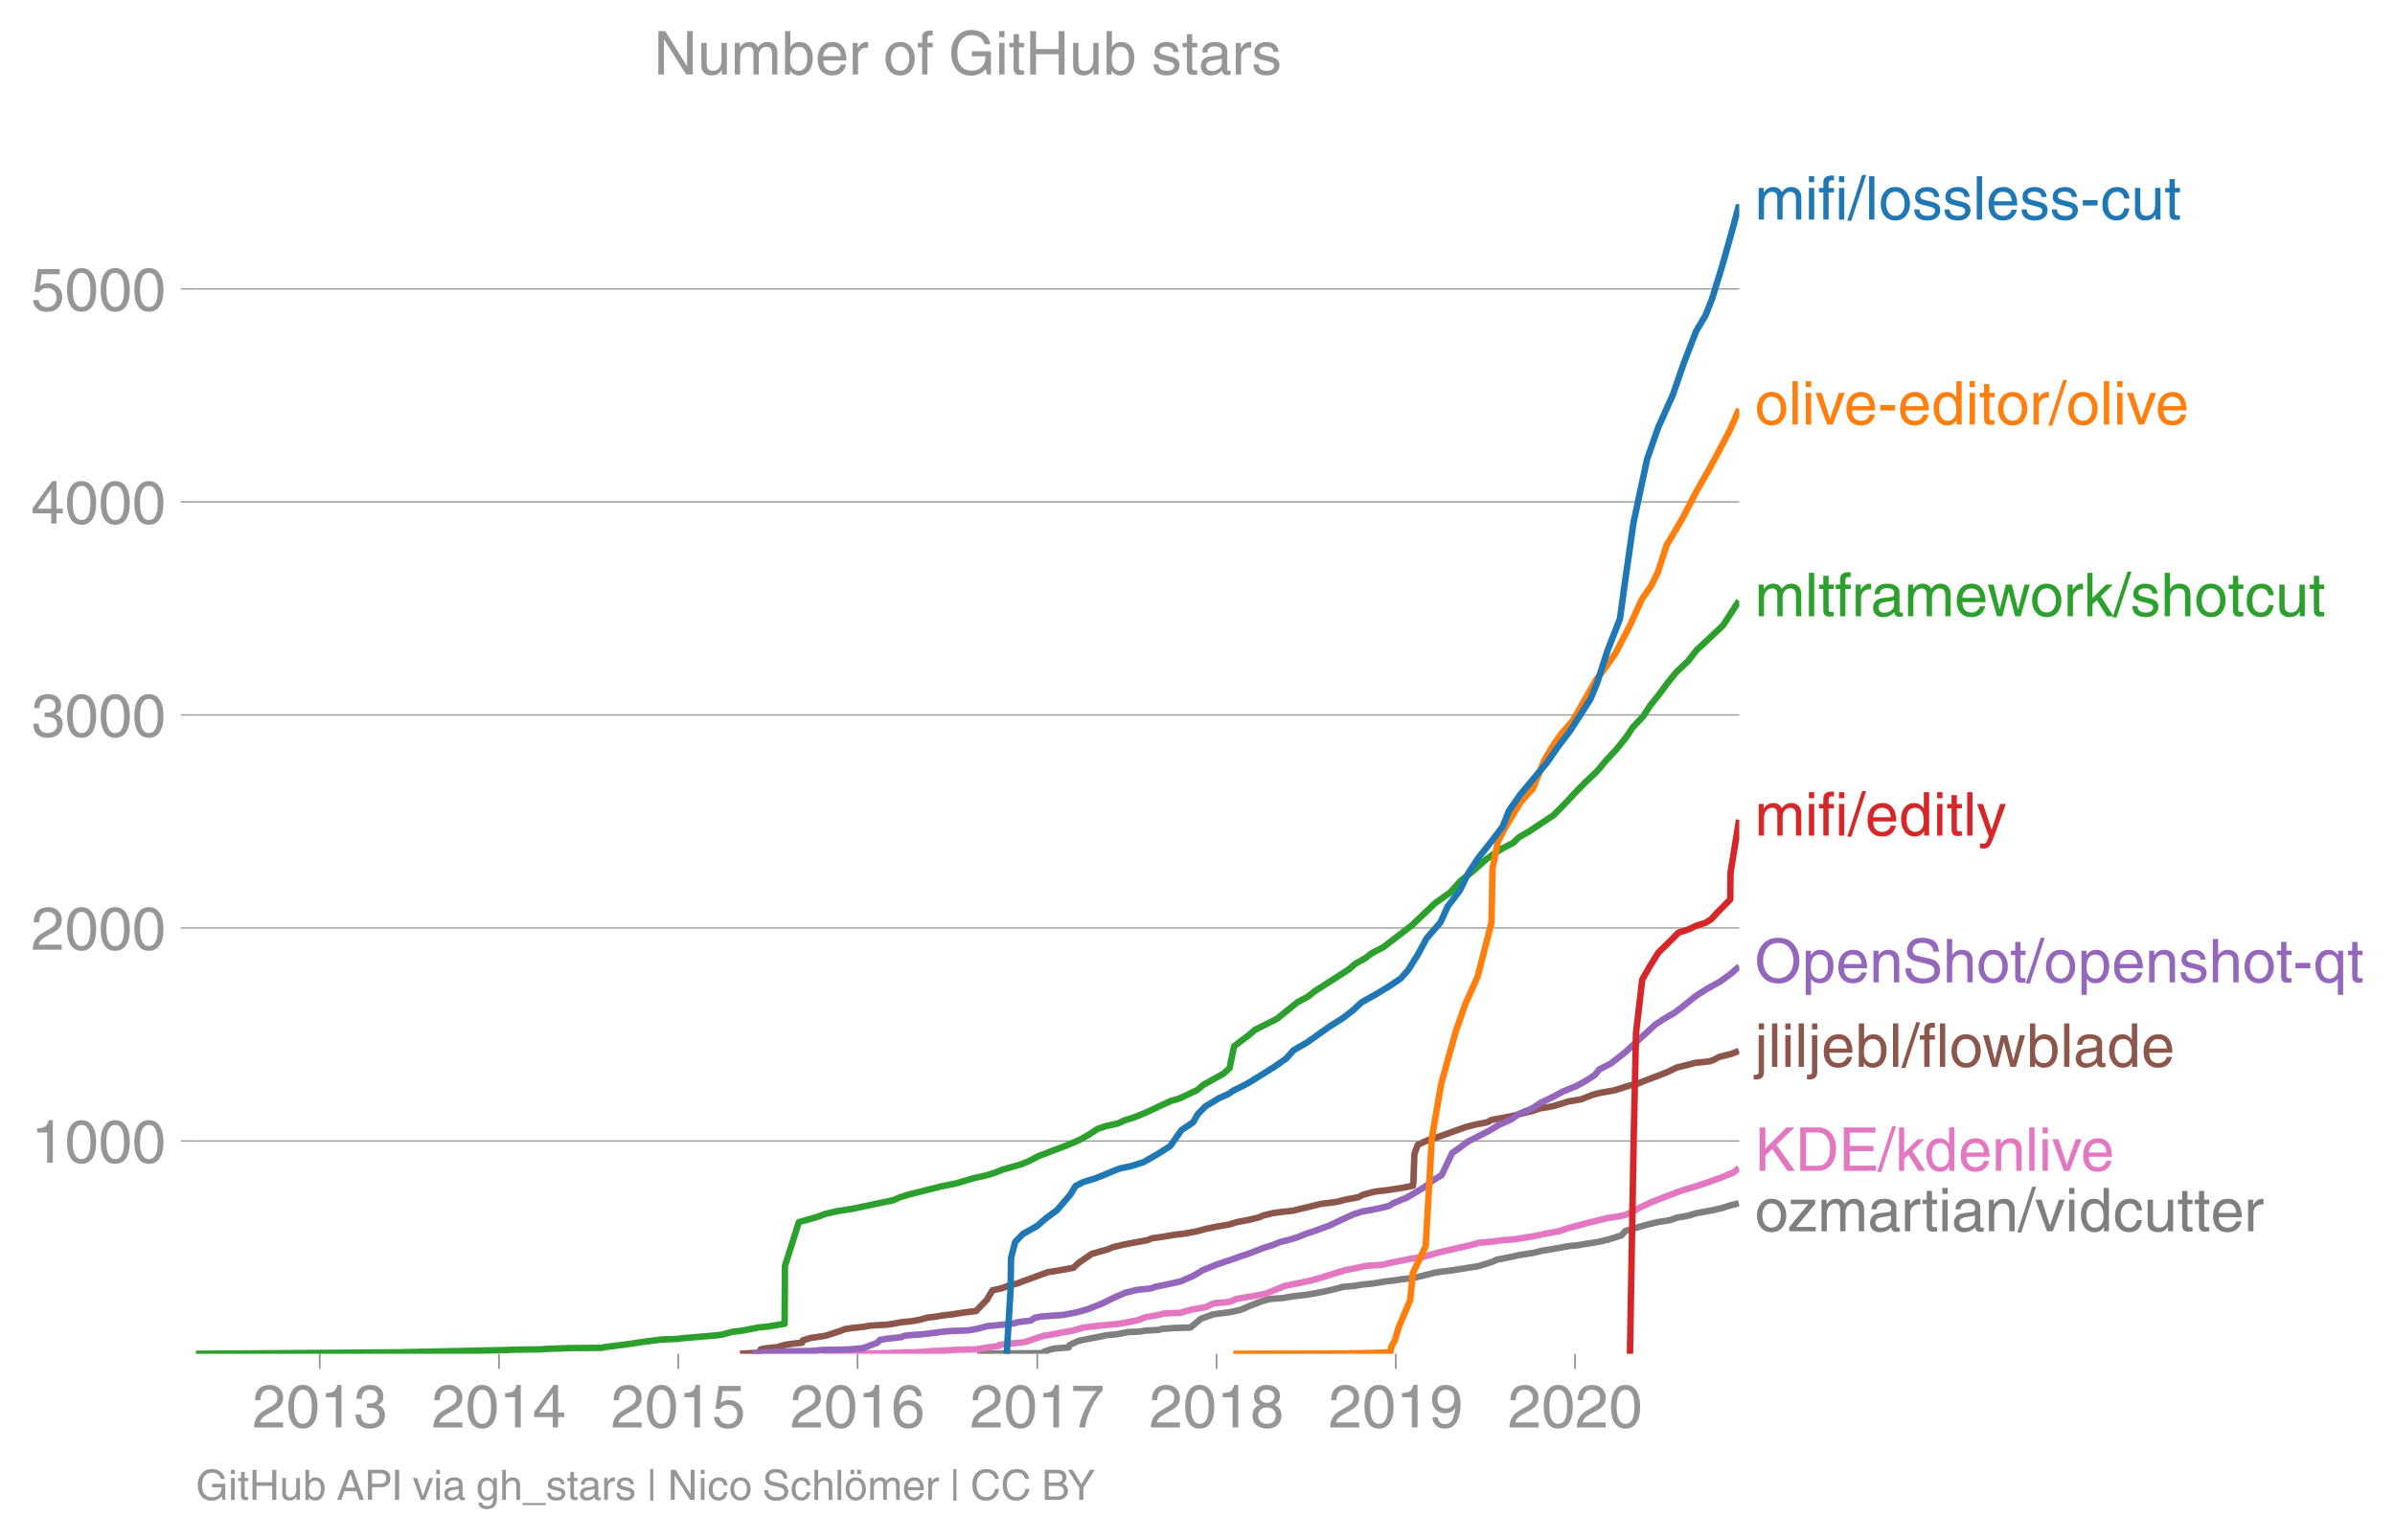 <svg height="475.361" viewBox="0 0 554.197 356.52" width="738.93" xmlns="http://www.w3.org/2000/svg" xmlns:xlink="http://www.w3.org/1999/xlink"><defs><style>*{stroke-linecap:butt;stroke-linejoin:round}</style></defs><g id="figure_1"><path d="M0 356.52h554.197V0H0z" fill="none" id="patch_1"/><g id="axes_1"><path d="M45.341 313.361h357.12V47.25H45.341z" fill="none" id="patch_2"/><path clip-path="url(#p09f1107d1c)" d="M226.138 313.361l4.266-.049 1.385-.05 9.665-.049.07-.098.059-.247 1.423-.493 1.127-.246 3.175-.247.176-.542 2.115-.986 2.398-.493 2.88-.543 1.077-.246 2.558-.247 2.472-.493 2.418-.099 1.136-.148.457-.098 3.14-.148.735-.247 2.17-.148.44-.049 1.946-.05 2-.048 2.506-2.071 2.735-.986 1.767-.247 2.05-.247 2.524-.542 2.3-.986 2.704-1.036 1.72-.493 3.169-.246 1.413-.247 1.728-.246 2.188-.247 3.107-.542 2.358-.493 2.152-.543.816-.246 2.859-.247 1.236-.246 2.863-.296 3.01-.493 2.216-.247 1.447-.246 2.31-.247 1.248-.246 2.242-.543 1.992-.493 1.434-.246 2.173-.247 3.12-.493 3.369-.542 3.15-.986 1.033-.493 2.836-.543 2.205-.493 3.374-.542 2.103-.493 3.24-.543 2.626-.493 2.486-.246 1.333-.247 3.191-.493 2.304-.542 3.148-.987.889-1.035 1.743-.493 1.679-.493 1.74-.493 2.253-.543 2.988-.493 1.472-.542 2.758-.493 1.737-.543 3.01-.542 2.775-.592 1.81-.591 2.284-.592" fill="none" stroke="#7f7f7f" stroke-linecap="square" stroke-width="1.5" id="line2d_1"/><g id="matplotlib.axis_1"><g id="xtick_1"><g id="line2d_2"><defs><path d="M0 0v3.5" id="mca265069b9" stroke="#969696" stroke-width=".4"/></defs><use x="73.987" xlink:href="#mca265069b9" y="313.361" fill="#969696" stroke="#969696" stroke-width=".4"/></g><g transform="matrix(.14 0 0 -.14 58.416 330.41)" fill="#969696" id="text_1"><defs><path d="M4.39 45.125q0 12.39 6.391 18.781 6.406 6.407 17.938 6.407 9.656 0 15.812-5.86 6.157-5.86 6.157-15.14 0-7.22-3.547-12.188-3.532-4.953-10.422-8.703l-12.11-6.64Q13.922 15.921 12.5 8.296h38.188V0H2.593q.39 9.906 4.297 16.5 3.906 6.594 12.203 11.375l12.593 7.328q5.032 2.89 7.329 5.984 2.297 3.094 2.297 8.516 0 5.375-3.766 9.031-3.75 3.672-10.156 3.672-7.078 0-10.594-4.672-3.516-4.656-3.61-12.609z" id="HelveticaWorld-Regular-50"/><path d="M42.484 34.188q0 14.109-3.734 21.156-3.734 7.062-10.969 7.062-7.078 0-10.89-7.062-3.797-7.047-3.797-21.157 0-13.671 3.75-20.937Q20.609 6 27.78 6q7.235 0 10.969 7 3.734 7.016 3.734 21.188zm9.422 0q0-17.297-6.25-26.704-6.25-9.39-17.875-9.39-12.062 0-18.062 9.734-6 9.75-6 26.36 0 17.03 6.14 26.578 6.157 9.547 17.922 9.547 11.625 0 17.875-9.5t6.25-26.626z" id="HelveticaWorld-Regular-48"/><path d="M35.89 0h-9.374v49.906H10.109v6.985q8.594.28 12.782 2.75Q27.094 62.109 29 70.313h6.89z" id="HelveticaWorld-Regular-49"/><path d="M22.406 39.984q2.203-.187 4.594-.187 6.203 0 9.781 2.86 3.594 2.859 3.594 8.656 0 4.687-3.344 7.89-3.343 3.203-9.64 3.203-6.985 0-10.235-4.11-3.234-4.093-3.437-10.983h-8.64q0 10.984 5.765 16.984 5.765 6.016 16.937 6.016 9.922 0 15.828-5.11 5.907-5.094 5.907-13.39 0-10.704-9.032-14.5v-.204q11.72-4 11.72-16.406 0-9.906-6.595-16.265-6.593-6.344-18.703-6.344-9.906 0-16.312 5.203Q4.204 8.5 3.422 21.484H12.5q.203-8.109 4-11.797Q20.313 6 27.484 6q6.938 0 11.141 3.86 4.203 3.859 4.203 9.718 0 6.406-4.016 9.672-4 3.266-12.39 3.266-2 0-4.016-.094z" id="HelveticaWorld-Regular-51"/></defs><use xlink:href="#HelveticaWorld-Regular-50"/><use x="55.615" xlink:href="#HelveticaWorld-Regular-48"/><use x="111.23" xlink:href="#HelveticaWorld-Regular-49"/><use x="166.846" xlink:href="#HelveticaWorld-Regular-51"/></g></g><g id="xtick_2"><use x="115.468" xlink:href="#mca265069b9" y="313.361" fill="#969696" stroke="#969696" stroke-width=".4" id="line2d_3"/><g transform="matrix(.14 0 0 -.14 99.898 330.41)" fill="#969696" id="text_2"><defs><path d="M10.594 24.703h22.61v31.89h-.188zM42 17.093V0h-8.797v17.094H2.484v8.593L34.72 70.314H42v-45.61h10.297v-7.61z" id="HelveticaWorld-Regular-52"/></defs><use xlink:href="#HelveticaWorld-Regular-50"/><use x="55.615" xlink:href="#HelveticaWorld-Regular-48"/><use x="111.23" xlink:href="#HelveticaWorld-Regular-49"/><use x="166.846" xlink:href="#HelveticaWorld-Regular-52"/></g></g><g id="xtick_3"><use x="156.95" xlink:href="#mca265069b9" y="313.361" fill="#969696" stroke="#969696" stroke-width=".4" id="line2d_4"/><g transform="matrix(.14 0 0 -.14 141.379 330.41)" fill="#969696" id="text_3"><defs><path d="M14.703 40.922q5.813 4.39 13.625 4.39 9.469 0 16.281-6.296 6.813-6.297 6.813-16.22 0-10.78-6.578-17.796-6.563-7-18.422-7-10.313 0-16.266 5.047Q4.203 8.109 3.22 17.39h9.094q.671-5.672 4.437-8.672 3.766-3 10.453-3 6.485 0 10.64 4.484Q42 14.703 42 21.688q0 7.125-4.36 11.421-4.343 4.297-11.218 4.297-7.813 0-13.047-6.687l-7.563.39 5.266 37.594h36.438v-8.5H17.672z" id="HelveticaWorld-Regular-53"/></defs><use xlink:href="#HelveticaWorld-Regular-50"/><use x="55.615" xlink:href="#HelveticaWorld-Regular-48"/><use x="111.23" xlink:href="#HelveticaWorld-Regular-49"/><use x="166.846" xlink:href="#HelveticaWorld-Regular-53"/></g></g><g id="xtick_4"><use x="198.431" xlink:href="#mca265069b9" y="313.361" fill="#969696" stroke="#969696" stroke-width=".4" id="line2d_5"/><g transform="matrix(.14 0 0 -.14 182.86 330.41)" fill="#969696" id="text_4"><defs><path d="M14.11 21.578q0-6.875 4.093-11.234Q22.313 6 28.906 6q6.297 0 10.032 4.438 3.734 4.453 3.734 11.687 0 6.297-3.688 10.547-3.687 4.25-10.468 4.25-6.594 0-10.5-4.156-3.907-4.157-3.907-11.188zM41.702 51.61q-.984 5.375-3.984 8.078-3 2.72-8.125 2.72-8.11 0-12.36-7.923-4.25-7.906-4.343-18.109l.203-.188q5.61 8.641 16.687 8.641 8.844 0 15.438-5.86 6.593-5.859 6.593-16.452 0-10.5-6.25-17.47-6.25-6.952-16.843-6.952-12.219 0-18.563 8.687-6.344 8.703-6.344 25.938 0 16.593 6.485 27.093 6.5 10.5 19.484 10.5 8.407 0 14.219-5.015 5.813-5 6.297-13.688z" id="HelveticaWorld-Regular-54"/></defs><use xlink:href="#HelveticaWorld-Regular-50"/><use x="55.615" xlink:href="#HelveticaWorld-Regular-48"/><use x="111.23" xlink:href="#HelveticaWorld-Regular-49"/><use x="166.846" xlink:href="#HelveticaWorld-Regular-54"/></g></g><g id="xtick_5"><use x="240.026" xlink:href="#mca265069b9" y="313.361" fill="#969696" stroke="#969696" stroke-width=".4" id="line2d_6"/><g transform="matrix(.14 0 0 -.14 224.455 330.41)" fill="#969696" id="text_5"><defs><path d="M3.719 68.797h48.578v-7.719Q42.28 50.875 33.984 33.484 25.687 16.11 23.391 0h-9.672q1.469 13.281 9.719 30.531 8.25 17.266 18.953 29.672H3.719z" id="HelveticaWorld-Regular-55"/></defs><use xlink:href="#HelveticaWorld-Regular-50"/><use x="55.615" xlink:href="#HelveticaWorld-Regular-48"/><use x="111.23" xlink:href="#HelveticaWorld-Regular-49"/><use x="166.846" xlink:href="#HelveticaWorld-Regular-55"/></g></g><g id="xtick_6"><use x="281.507" xlink:href="#mca265069b9" y="313.361" fill="#969696" stroke="#969696" stroke-width=".4" id="line2d_7"/><g transform="matrix(.14 0 0 -.14 265.936 330.41)" fill="#969696" id="text_6"><defs><path d="M27.594 40.578q5.422 0 8.953 3.094 3.547 3.11 3.547 8.234 0 4.594-3.407 7.547-3.39 2.953-9.687 2.953-5.61 0-8.672-3.11-3.047-3.093-3.047-7.874 0-5.125 3.813-7.984 3.812-2.86 8.5-2.86zm.093-7.562q-6.78 0-10.64-3.766-3.86-3.766-3.86-9.234 0-6.297 3.907-10.157Q21 6 28.219 6q6.406 0 10.234 3.86 3.828 3.859 3.828 10.265 0 5.469-3.828 9.172-3.828 3.719-10.766 3.719zM49.22 52.203q0-10.594-9.032-14.797 6.204-2.781 8.86-7.36 2.656-4.562 2.656-9.733 0-10.016-6.453-16.125-6.438-6.094-17.375-6.094-9.563 0-16.813 5.25-7.25 5.25-7.25 17.062 0 11.922 11.907 16.907-9.516 3.796-9.516 13.671 0 8.297 5.64 13.813 5.641 5.516 15.641 5.516 10.016 0 15.875-5.204 5.86-5.203 5.86-12.906z" id="HelveticaWorld-Regular-56"/></defs><use xlink:href="#HelveticaWorld-Regular-50"/><use x="55.615" xlink:href="#HelveticaWorld-Regular-48"/><use x="111.23" xlink:href="#HelveticaWorld-Regular-49"/><use x="166.846" xlink:href="#HelveticaWorld-Regular-56"/></g></g><g id="xtick_7"><use x="322.988" xlink:href="#mca265069b9" y="313.361" fill="#969696" stroke="#969696" stroke-width=".4" id="line2d_8"/><g transform="matrix(.14 0 0 -.14 307.418 330.41)" fill="#969696" id="text_7"><defs><path d="M27.594 31.39q6 0 9.75 4.047 3.765 4.063 3.765 11.97 0 6.5-3.562 10.75-3.563 4.25-10.64 4.25-6.11 0-9.876-4.298-3.75-4.297-3.75-11.53 0-7.376 3.516-11.282 3.515-3.906 10.797-3.906zm-1.282-7.906q-10 0-16.062 6.203-6.047 6.204-6.047 16.5 0 10.407 6.094 17.266 6.11 6.86 16.515 6.86 12.11 0 18.36-8.157 6.25-8.156 6.25-24.453 0-16.906-6.406-28.266Q38.625-1.905 25.875-1.905q-9.953 0-15.422 5.593-5.469 5.594-5.469 13.204h8.829q.39-5.266 3.437-8.375 3.063-3.094 8.438-3.094 7.609 0 11.515 6.781Q41.11 19 42.578 31.688l-.187.203q-5.672-8.407-16.078-8.407z" id="HelveticaWorld-Regular-57"/></defs><use xlink:href="#HelveticaWorld-Regular-50"/><use x="55.615" xlink:href="#HelveticaWorld-Regular-48"/><use x="111.23" xlink:href="#HelveticaWorld-Regular-49"/><use x="166.846" xlink:href="#HelveticaWorld-Regular-57"/></g></g><g id="xtick_8"><use x="364.47" xlink:href="#mca265069b9" y="313.361" fill="#969696" stroke="#969696" stroke-width=".4" id="line2d_9"/><g transform="matrix(.14 0 0 -.14 348.9 330.41)" fill="#969696" id="text_8"><use xlink:href="#HelveticaWorld-Regular-50"/><use x="55.615" xlink:href="#HelveticaWorld-Regular-48"/><use x="111.23" xlink:href="#HelveticaWorld-Regular-50"/><use x="166.846" xlink:href="#HelveticaWorld-Regular-48"/></g></g></g><g id="matplotlib.axis_2"><g id="ytick_1"><path clip-path="url(#p09f1107d1c)" d="M45.341 264.103h357.12" fill="none" stroke="#969696" stroke-linecap="square" stroke-width=".3" id="line2d_10"/><g id="line2d_11"><defs><path d="M0 0h-3.5" id="mb0d5ce9d1e" stroke="#969696" stroke-width=".3"/></defs><use x="45.341" xlink:href="#mb0d5ce9d1e" y="264.103" fill="#969696" stroke="#969696" stroke-width=".3"/></g><g transform="matrix(.14 0 0 -.14 7.2 269.128)" fill="#969696" id="text_9"><use xlink:href="#HelveticaWorld-Regular-49"/><use x="55.615" xlink:href="#HelveticaWorld-Regular-48"/><use x="111.23" xlink:href="#HelveticaWorld-Regular-48"/><use x="166.846" xlink:href="#HelveticaWorld-Regular-48"/></g></g><g id="ytick_2"><path clip-path="url(#p09f1107d1c)" d="M45.341 214.796h357.12" fill="none" stroke="#969696" stroke-linecap="square" stroke-width=".3" id="line2d_12"/><use x="45.341" xlink:href="#mb0d5ce9d1e" y="214.796" fill="#969696" stroke="#969696" stroke-width=".3" id="line2d_13"/><g transform="matrix(.14 0 0 -.14 7.2 219.82)" fill="#969696" id="text_10"><use xlink:href="#HelveticaWorld-Regular-50"/><use x="55.615" xlink:href="#HelveticaWorld-Regular-48"/><use x="111.23" xlink:href="#HelveticaWorld-Regular-48"/><use x="166.846" xlink:href="#HelveticaWorld-Regular-48"/></g></g><g id="ytick_3"><path clip-path="url(#p09f1107d1c)" d="M45.341 165.489h357.12" fill="none" stroke="#969696" stroke-linecap="square" stroke-width=".3" id="line2d_14"/><use x="45.341" xlink:href="#mb0d5ce9d1e" y="165.489" fill="#969696" stroke="#969696" stroke-width=".3" id="line2d_15"/><g transform="matrix(.14 0 0 -.14 7.2 170.513)" fill="#969696" id="text_11"><use xlink:href="#HelveticaWorld-Regular-51"/><use x="55.615" xlink:href="#HelveticaWorld-Regular-48"/><use x="111.23" xlink:href="#HelveticaWorld-Regular-48"/><use x="166.846" xlink:href="#HelveticaWorld-Regular-48"/></g></g><g id="ytick_4"><path clip-path="url(#p09f1107d1c)" d="M45.341 116.181h357.12" fill="none" stroke="#969696" stroke-linecap="square" stroke-width=".3" id="line2d_16"/><use x="45.341" xlink:href="#mb0d5ce9d1e" y="116.181" fill="#969696" stroke="#969696" stroke-width=".3" id="line2d_17"/><g transform="matrix(.14 0 0 -.14 7.2 121.206)" fill="#969696" id="text_12"><use xlink:href="#HelveticaWorld-Regular-52"/><use x="55.615" xlink:href="#HelveticaWorld-Regular-48"/><use x="111.23" xlink:href="#HelveticaWorld-Regular-48"/><use x="166.846" xlink:href="#HelveticaWorld-Regular-48"/></g></g><g id="ytick_5"><path clip-path="url(#p09f1107d1c)" d="M45.341 66.874h357.12" fill="none" stroke="#969696" stroke-linecap="square" stroke-width=".3" id="line2d_18"/><use x="45.341" xlink:href="#mb0d5ce9d1e" y="66.874" fill="#969696" stroke="#969696" stroke-width=".3" id="line2d_19"/><g transform="matrix(.14 0 0 -.14 7.2 71.898)" fill="#969696" id="text_13"><use xlink:href="#HelveticaWorld-Regular-53"/><use x="55.615" xlink:href="#HelveticaWorld-Regular-48"/><use x="111.23" xlink:href="#HelveticaWorld-Regular-48"/><use x="166.846" xlink:href="#HelveticaWorld-Regular-48"/></g></g></g><path clip-path="url(#p09f1107d1c)" d="M190.296 313.361l8.143-.049 2.446-.05 4.363-.049 2.375-.147 3.917-.05 1.952-.098 1.58-.148 3.11-.148 2.78-.148.459-.05 2.29-.049 2.392-.05.8-.147 1.68-.296 2.454-.296.236-.296 3.22-.345 2.596-.296.936-.295 1.726-.592 1.794-.592 1.993-.296 1.777-.345 3.18-.591 1.958-.592 2.208-.296 2.647-.296 1.704-.148 1.707-.148 1.93-.345 2.85-.591 1.407-.592 3.28-.592 1.122-.296.781-.049 2.969-.099.593-.197 2.16-.592 3.402-.591 1.088-.592.857-.296 2.265-.148 1.276-.197 1.322-.592 1.59-.295 1.844-.296 3.234-.592 1.65-.641 2.875-1.183 2.881-.592 3.07-.641 2.108-.592 2.13-.64 1.858-.592 2.156-.641 3.003-.592 1.237-.296 1.013-.148 2.982-.148 2.6-.591 3.2-.641 1.553-.296 2.147-.296 2.138-.592 2.067-.592 2.833-.64 2.604-.592 2.482-.592.856-.296 1.929-.148 1.566-.148 2.003-.295 2.047-.148 1.654-.198 1.76-.295 1.856-.296 2.76-.592 3.207-.592 1.807-.64 2.315-.592 2.13-.592 2.454-.592 2.5-.64 2.305-.297 1.372-.295 1.53-.592 2.218-1.233 2.511-1.183 3.137-1.233 3.26-1.233 1.8-.591 2.198-.641 3.086-1.036 2.948-1.084 2.551-1.036 1.35-1.085" fill="none" stroke="#e377c2" stroke-linecap="square" stroke-width="1.5" id="line2d_20"/><path clip-path="url(#p09f1107d1c)" d="M171.242 313.361l1.417-.098 2.813-.148.378-.247.17-.542 1.239-.247 2.488-.246 1.87-.543 1.543-.246 2.456-.247.148-.542 1.7-.542 1.7-.247 1.867-.296 3.243-1.035 1.287-.493 1.562-.247 2.821-.296 1.295-.246 1.512-.099 2.706-.148 3.05-.542 2.376-.247 1.793-.296 1.946-.542 2.035-.246 1.464-.247 2.14-.246 1.891-.296 1.716-.247 2.017-.246.493-.543 2.04-2.12 1.216-2.12 2.183-.493 1.455-.543 2.08-.542 1.398-.542 2.852-1.036 2.843-1.035 3.012-.493 2.934-.543 1.154-1.085 3.058-2.12 1.706-.493 1.958-.542 1.326-.543 2.24-.542 2.58-.493 2.976-.542 1.296-.494 1.93-.246 1.74-.296 1.47-.246 2.184-.247 2.926-.542 1.988-.543 2.548-.542 2.917-.493 1.75-.543 2.826-.542 2.271-.542 1.127-.493 2.332-.543 1.863-.246 2.63-.296 2.223-.543 2.088-.493 2.135-.542 2.157-.247 1.641-.246 2.158-.542 2.73-.494.978-.542 1.91-.542 1.094-.247 2.647-.296 3.15-.493 2.868-.542.106-1.036.068-2.12.15-4.191.77-2.12 2.243-1.036 3.303-1.084 2.849-1.036 2.93-1.035 1.941-.493 2.805-.543.997-.542 2.943-.543 2.38-.493 2.03-.542 2.265-.542 1.538-.543 2.96-.493 1.89-.542 1.617-.543 3.165-.542 2.597-1.035 1.926-.493 3.13-.543 3.277-1.035 2.176-.543 1.298-.542 2.758-1.036 2.776-1.084 2.111-1.036 2.228-.542 2.093-.543 3.283-.345.965-.345 1.298-.69 2.784-.69 1.766-.69" fill="none" stroke="#8c564b" stroke-linecap="square" stroke-width="1.5" id="line2d_21"/><g transform="matrix(.14 0 0 -.14 406.032 50.825)" fill="#1f77b4" id="text_14"><defs><path d="M6.594 52.297h8.297v-7.375h.203q5.906 8.89 15.812 8.89 9.813 0 13.922-8.5 3.75 4.594 7.266 6.547 3.515 1.953 8.703 1.953 6.781 0 11.484-4.453Q77 44.922 77 36.187V0h-8.781v33.797q0 6.094-2.297 9.094-2.297 3.015-7.422 3.015-5.172 0-8.75-4.203-3.563-4.203-3.563-9.812V0h-8.78v36.188q0 4.53-2.11 7.124-2.094 2.594-6.094 2.594-6.297 0-10.062-4.687-3.766-4.688-3.766-12.703V0H6.594z" id="HelveticaWorld-Regular-109"/><path d="M6.594 61.813v9.968h8.781v-9.969zM15.375 0H6.594v52.297h8.781z" id="HelveticaWorld-Regular-105"/><path d="M17.188 45.016V0H8.405v45.016H1.22v7.28h7.187v8.985q0 5.907 3.578 8.703 3.594 2.813 10.032 2.813 2.203 0 3.968-.188v-7.906q-1.562.188-3.578.188-2.922 0-4.078-1.438-1.14-1.437-1.14-4.656v-6.5h8.796v-7.281z" id="HelveticaWorld-Regular-102"/><path d="M4.984-1.906h-6.687l24.61 75.594H29.5z" id="HelveticaWorld-Regular-47"/><path d="M15.375 0H6.594v71.781h8.781z" id="HelveticaWorld-Regular-108"/><path d="M12.703 26.219q0-8.735 3.953-14.375 3.953-5.64 11.219-5.64 7.531 0 11.438 5.905 3.906 5.907 3.906 14.11 0 8.297-3.907 14.078-3.906 5.797-11.437 5.797-6.969 0-11.078-5.453-4.094-5.438-4.094-14.422zm-8.984 0q0 11.672 6.484 19.625 6.5 7.968 17.672 7.968 11.438 0 17.875-8.062 6.453-8.047 6.453-19.531 0-11.516-6.406-19.625-6.39-8.11-17.922-8.11-11.078 0-17.625 7.86-6.531 7.86-6.531 19.875z" id="HelveticaWorld-Regular-111"/><path d="M36.078 37.406q-.187 4.688-3.344 6.735-3.14 2.047-9.047 2.047-4.296 0-7.359-1.907-3.047-1.89-3.047-5.468 0-2.829 1.797-4.172 1.813-1.344 7.828-2.86l8.688-2.187q7.906-2 11.297-5.11 3.406-3.093 3.406-8.656 0-7.719-5.64-12.531-5.641-4.813-15.063-4.813-11 0-16.64 4.563-5.626 4.578-5.735 13.75h8.5q.203-5.422 3.594-8.063 3.39-2.625 10.171-2.625 5.516 0 8.766 2.188 3.25 2.203 3.25 6.11 0 2.78-2.11 4.437-2.093 1.672-8.296 3.078l-10.203 2.5q-6.203 1.562-9.157 4.656-2.953 3.094-2.953 8.031 0 7.72 5.516 12.203 5.531 4.5 14.406 4.5 9.485 0 14.531-4.624 5.047-4.61 5.344-11.782z" id="HelveticaWorld-Regular-115"/><path d="M42.484 30.328q-.687 8.485-4.5 12.031-3.797 3.547-10.109 3.547-6.39 0-10.328-4.5-3.922-4.484-4.172-11.078zm8.391-13.922q-1.453-8.11-7.953-13.422-5.719-4.5-15.047-4.593-10.984.093-17.438 7.203Q4 12.704 4 24.704q0 13.78 6.64 21.437 6.641 7.672 18.47 7.672 10.593 0 16.546-7.922 5.953-7.907 5.953-22.594H13.375q0-8.203 3.813-12.703Q21 6.109 28.608 6.109q5.375 0 9.235 3.235 3.86 3.25 4.25 7.062z" id="HelveticaWorld-Regular-101"/><path d="M28.906 23.188H4.391v8.984h24.515z" id="HelveticaWorld-Regular-45"/><path d="M39.594 34.719q-1.89 11.187-12.39 11.187-6.5 0-10.454-5.203-3.953-5.203-3.953-14.484 0-10.11 3.656-15.11 3.672-5 10.64-5 4.688 0 8.11 3.438 3.422 3.437 4.39 8.953h8.5q-1.312-9.703-6.859-14.86-5.547-5.156-14.328-5.156-10.297 0-16.89 7.047-6.594 7.063-6.594 19.172 0 13.281 6.594 21.188 6.593 7.922 18.5 7.922 8.687 0 13.843-5.204 5.157-5.203 5.735-13.89z" id="HelveticaWorld-Regular-99"/><path d="M6.11 52.297h8.78V17.578q0-5.765 2.61-8.625Q20.125 6.11 25 6.11q6.781 0 10.594 4.797 3.812 4.813 3.812 12.578v28.813h8.782V0H39.89v7.625l-.188.188q-4.984-9.329-16.61-9.329-7.515 0-12.25 4.094Q6.11 6.688 6.11 14.703z" id="HelveticaWorld-Regular-117"/><path d="M17.188 45.016V10.984q0-2 1.093-3.046 1.11-1.047 3.938-1.047h3.375V0Q20.797-.688 19-.688q-5.516 0-8.063 2.641-2.53 2.64-2.53 8.547v34.516H1.311v7.28h7.094v14.595h8.781V52.297h8.407v-7.281z" id="HelveticaWorld-Regular-116"/></defs><use xlink:href="#HelveticaWorld-Regular-109"/><use x="83.008" xlink:href="#HelveticaWorld-Regular-105"/><use x="105.029" xlink:href="#HelveticaWorld-Regular-102"/><use x="132.715" xlink:href="#HelveticaWorld-Regular-105"/><use x="154.736" xlink:href="#HelveticaWorld-Regular-47"/><use x="182.52" xlink:href="#HelveticaWorld-Regular-108"/><use x="204.541" xlink:href="#HelveticaWorld-Regular-111"/><use x="260.449" xlink:href="#HelveticaWorld-Regular-115"/><use x="310.449" xlink:href="#HelveticaWorld-Regular-115"/><use x="360.449" xlink:href="#HelveticaWorld-Regular-108"/><use x="382.471" xlink:href="#HelveticaWorld-Regular-101"/><use x="437.891" xlink:href="#HelveticaWorld-Regular-115"/><use x="487.891" xlink:href="#HelveticaWorld-Regular-115"/><use x="537.891" xlink:href="#HelveticaWorld-Regular-45"/><use x="571.191" xlink:href="#HelveticaWorld-Regular-99"/><use x="622.461" xlink:href="#HelveticaWorld-Regular-117"/><use x="677.246" xlink:href="#HelveticaWorld-Regular-116"/></g><g transform="matrix(.14 0 0 -.14 406.032 98.259)" fill="#ff7f0e" id="text_15"><defs><path d="M39.406 52.297h9.625L29.11 0h-9.437L.594 52.297h10.203L24.422 9.719h.187z" id="HelveticaWorld-Regular-118"/><path d="M13.094 26.313q0-9.704 3.844-14.954 3.859-5.25 10.265-5.25 6.094 0 10.188 4.485 4.109 4.5 4.109 13.094 0 11.03-3.5 16.625-3.484 5.593-10.61 5.593-6.78 0-10.546-4.453-3.75-4.437-3.75-15.14zM50.39 0h-8.297v7.172h-.203q-4.97-8.688-15.078-8.688-10.891 0-16.86 8.297Q4 15.094 4 27.688q0 11.625 5.906 18.875 5.922 7.25 15.875 7.25 9.813 0 15.625-8.891l.203.594V71.78h8.782z" id="HelveticaWorld-Regular-100"/><path d="M15.375 0H6.594v52.297h8.297v-8.688h.203q5.703 10.203 14.687 10.203 1.422 0 2.297-.296V44.39h-3.266q-5.906 0-9.671-4.016-3.766-4-3.766-9.953z" id="HelveticaWorld-Regular-114"/></defs><use xlink:href="#HelveticaWorld-Regular-111"/><use x="55.908" xlink:href="#HelveticaWorld-Regular-108"/><use x="77.93" xlink:href="#HelveticaWorld-Regular-105"/><use x="99.951" xlink:href="#HelveticaWorld-Regular-118"/><use x="147.561" xlink:href="#HelveticaWorld-Regular-101"/><use x="202.98" xlink:href="#HelveticaWorld-Regular-45"/><use x="236.281" xlink:href="#HelveticaWorld-Regular-101"/><use x="291.701" xlink:href="#HelveticaWorld-Regular-100"/><use x="348.684" xlink:href="#HelveticaWorld-Regular-105"/><use x="370.705" xlink:href="#HelveticaWorld-Regular-116"/><use x="398.391" xlink:href="#HelveticaWorld-Regular-111"/><use x="454.299" xlink:href="#HelveticaWorld-Regular-114"/><use x="486.867" xlink:href="#HelveticaWorld-Regular-47"/><use x="514.65" xlink:href="#HelveticaWorld-Regular-111"/><use x="570.559" xlink:href="#HelveticaWorld-Regular-108"/><use x="592.58" xlink:href="#HelveticaWorld-Regular-105"/><use x="614.602" xlink:href="#HelveticaWorld-Regular-118"/><use x="662.211" xlink:href="#HelveticaWorld-Regular-101"/></g><g transform="matrix(.14 0 0 -.14 406.032 142.635)" fill="#2ca02c" id="text_16"><defs><path d="M38.375 26.703q-.969-1.015-3.828-1.656-2.86-.625-10.672-1.656-5.766-.688-8.469-2.844-2.703-2.14-2.703-5.656 0-4.297 2.281-6.688 2.297-2.39 7.329-2.39 6.296 0 11.171 3.578 4.891 3.593 4.891 8.718zM6.203 36.375q.297 8.844 5.734 13.14 5.454 4.297 15.844 4.297 8.297 0 13.907-3.765 5.624-3.75 5.624-10.844V9.078Q47.313 6 50.094 6q1.125 0 2.89.39V0Q50.594-.984 48-.984q-4.5 0-6.703 1.921-2.188 1.938-2.281 6.047-7.516-8.5-18.891-8.5-7.422 0-11.922 4.204Q3.72 6.89 3.72 13.624q0 6.89 3.906 11.125Q11.531 29 19 29.89l15.516 1.891q4.203.64 4.203 6.203 0 4.11-3.047 6.297-3.047 2.203-9.25 2.203-5.516 0-8.485-2.437-2.953-2.438-3.53-7.672z" id="HelveticaWorld-Regular-97"/><path d="M25.594 0h-8.985L1.516 52.297h9.468L21 11.187h.188l10.109 41.11h9.922l10.203-41.11h.187l10.594 41.11h8.703L55.812 0h-9.234L35.984 40.484h-.187z" id="HelveticaWorld-Regular-119"/><path d="M50 0H38.719L22.406 26.422l-7.312-6.594V0h-8.5v71.781h8.5v-41.61l22.5 22.126H48.78L28.813 32.813z" id="HelveticaWorld-Regular-107"/><path d="M49.219 0h-8.844v34.188q0 6.296-2.438 9-2.437 2.718-7.953 2.718-6.797 0-10.703-4.406-3.906-4.39-3.906-12.984V0H6.594v71.781h8.781V45.312h.203q6 8.5 15.328 8.5 8.594 0 13.453-4.5 4.86-4.484 4.86-13.718z" id="HelveticaWorld-Regular-104"/></defs><use xlink:href="#HelveticaWorld-Regular-109"/><use x="83.008" xlink:href="#HelveticaWorld-Regular-108"/><use x="105.029" xlink:href="#HelveticaWorld-Regular-116"/><use x="132.715" xlink:href="#HelveticaWorld-Regular-102"/><use x="160.4" xlink:href="#HelveticaWorld-Regular-114"/><use x="191.969" xlink:href="#HelveticaWorld-Regular-97"/><use x="246.9" xlink:href="#HelveticaWorld-Regular-109"/><use x="329.908" xlink:href="#HelveticaWorld-Regular-101"/><use x="383.828" xlink:href="#HelveticaWorld-Regular-119"/><use x="454.74" xlink:href="#HelveticaWorld-Regular-111"/><use x="510.648" xlink:href="#HelveticaWorld-Regular-114"/><use x="543.217" xlink:href="#HelveticaWorld-Regular-107"/><use x="593.217" xlink:href="#HelveticaWorld-Regular-47"/><use x="621" xlink:href="#HelveticaWorld-Regular-115"/><use x="671" xlink:href="#HelveticaWorld-Regular-104"/><use x="726.176" xlink:href="#HelveticaWorld-Regular-111"/><use x="782.084" xlink:href="#HelveticaWorld-Regular-116"/><use x="809.77" xlink:href="#HelveticaWorld-Regular-99"/><use x="861.039" xlink:href="#HelveticaWorld-Regular-117"/><use x="915.824" xlink:href="#HelveticaWorld-Regular-116"/></g><g transform="matrix(.14 0 0 -.14 406.032 193.409)" fill="#d62728" id="text_17"><defs><path d="M39.016 52.297h9.562L29.891.984q-.5-1.375-.985-2.593-4.25-11.329-7.328-15.547-3.078-4.235-9.953-4.235-3.61 0-5.906.782v8.015q2.484-.89 5.468-.89 3.22 0 4.704 2.03 1.5 2.032 4.421 9.938L.875 52.297h9.922L24.812 9.719H25z" id="HelveticaWorld-Regular-121"/></defs><use xlink:href="#HelveticaWorld-Regular-109"/><use x="83.008" xlink:href="#HelveticaWorld-Regular-105"/><use x="105.029" xlink:href="#HelveticaWorld-Regular-102"/><use x="132.715" xlink:href="#HelveticaWorld-Regular-105"/><use x="154.736" xlink:href="#HelveticaWorld-Regular-47"/><use x="182.52" xlink:href="#HelveticaWorld-Regular-101"/><use x="237.939" xlink:href="#HelveticaWorld-Regular-100"/><use x="294.922" xlink:href="#HelveticaWorld-Regular-105"/><use x="316.943" xlink:href="#HelveticaWorld-Regular-116"/><use x="344.629" xlink:href="#HelveticaWorld-Regular-108"/><use x="366.65" xlink:href="#HelveticaWorld-Regular-121"/></g><g transform="matrix(.14 0 0 -.14 406.032 227.38)" fill="#9467bd" id="text_18"><defs><path d="M63.922 35.89q0 12.594-6.672 20.891-6.656 8.313-18.328 8.313-11.531 0-18.266-8.313-6.734-8.297-6.734-20.89 0-12.985 6.828-21.094 6.844-8.11 18.172-8.11 11.078 0 18.031 7.907 6.969 7.922 6.969 21.297zm9.953 0q0-16.062-9.281-26.937-9.266-10.86-25.672-10.86-16.516 0-25.766 10.86-9.25 10.875-9.25 26.938 0 16.109 9.25 26.953 9.25 10.843 25.766 10.843 16.89 0 25.922-11.046 9.031-11.032 9.031-26.75z" id="HelveticaWorld-Regular-79"/><path d="M14.984 23.688q0-8.407 4.094-13 4.11-4.579 10.219-4.579 6.687 0 10.39 5.438 3.72 5.453 3.72 14.765 0 10.22-3.563 14.907-3.563 4.687-10.735 4.687-6.984 0-10.562-5.5-3.563-5.5-3.563-16.718zm-8.39 28.609h8.297v-7.375h.203q5.61 8.89 15.625 8.89 10.11 0 15.937-7.359 5.828-7.344 5.828-18.766 0-12.796-5.953-21Q40.578-1.515 29.5-1.515q-9.094 0-13.922 7.032h-.203v-26.22H6.594z" id="HelveticaWorld-Regular-112"/><path d="M49.219 0h-8.844v32.172q0 7.422-2.594 10.578-2.578 3.156-8.578 3.156-5.906 0-9.875-4.5-3.953-4.484-3.953-12.89V0H6.594v52.297h8.297v-7.375h.203q6.203 8.89 15.812 8.89 8.89 0 13.594-4.718 4.719-4.703 4.719-13.5z" id="HelveticaWorld-Regular-110"/><path d="M50.39 50.781q-.296 6.844-5.109 10.719-4.797 3.875-12.656 3.875-7.922 0-12.172-3.25-4.234-3.234-4.234-9.344 0-3.265 1.843-5.61 1.86-2.343 6.641-3.468l20.516-4.687q8.297-1.813 12.297-6.875 4.015-5.047 4.015-12.313 0-10.64-7.812-16.187-7.813-5.547-20.313-5.547-9.531 0-15.031 2.437-5.484 2.453-9.734 7.766-4.25 5.328-4.25 14.89h9.093q0-8 5.313-12.406 5.328-4.39 14.5-4.39 8.89 0 13.844 3.156 4.953 3.156 4.953 8.953 0 5.281-2.953 7.89Q46.188 29 37.594 31l-15.469 3.625q-7.719 1.75-11.531 6.125Q6.78 45.125 6.78 51.516q0 9.672 6.516 15.922 6.531 6.25 18.203 6.25 13.172 0 20.328-5.5 7.156-5.485 7.688-17.407z" id="HelveticaWorld-Regular-83"/><path d="M41.5 23.688q0 11.125-3.5 16.671-3.484 5.547-10.61 5.547-6.874 0-10.593-4.5-3.703-4.484-3.703-15.093 0-9.422 3.75-14.813 3.765-5.39 10.36-5.39 5.812 0 10.046 4.39 4.25 4.39 4.25 13.188zm8.406-44.391H41.11V5.516h-.187Q35.89-1.516 27-1.516q-10.984 0-17 8.157-6 8.156-6 21.047 0 11.421 5.906 18.765 5.922 7.36 15.875 7.36 9.907 0 15.625-8.891h.203v7.375h8.297z" id="HelveticaWorld-Regular-113"/></defs><use xlink:href="#HelveticaWorld-Regular-79"/><use x="77.783" xlink:href="#HelveticaWorld-Regular-112"/><use x="134.277" xlink:href="#HelveticaWorld-Regular-101"/><use x="189.697" xlink:href="#HelveticaWorld-Regular-110"/><use x="244.873" xlink:href="#HelveticaWorld-Regular-83"/><use x="311.084" xlink:href="#HelveticaWorld-Regular-104"/><use x="366.26" xlink:href="#HelveticaWorld-Regular-111"/><use x="422.168" xlink:href="#HelveticaWorld-Regular-116"/><use x="449.854" xlink:href="#HelveticaWorld-Regular-47"/><use x="477.637" xlink:href="#HelveticaWorld-Regular-111"/><use x="533.545" xlink:href="#HelveticaWorld-Regular-112"/><use x="590.039" xlink:href="#HelveticaWorld-Regular-101"/><use x="645.459" xlink:href="#HelveticaWorld-Regular-110"/><use x="700.635" xlink:href="#HelveticaWorld-Regular-115"/><use x="750.635" xlink:href="#HelveticaWorld-Regular-104"/><use x="805.811" xlink:href="#HelveticaWorld-Regular-111"/><use x="861.719" xlink:href="#HelveticaWorld-Regular-116"/><use x="889.404" xlink:href="#HelveticaWorld-Regular-45"/><use x="922.705" xlink:href="#HelveticaWorld-Regular-113"/><use x="979.199" xlink:href="#HelveticaWorld-Regular-116"/></g><g transform="matrix(.14 0 0 -.14 406.032 246.934)" fill="#8c564b" id="text_19"><defs><path d="M15.375 61.813H6.594v9.968h8.781zm0-69.532q0-7.468-3.547-10.375Q8.297-21 2-21q-1.797 0-3.703.297v7.61H.594q3.703 0 4.843 1.109 1.157 1.093 1.157 5.296v58.985h8.781z" id="HelveticaWorld-Regular-106"/><path d="M43.406 26.313q0 10.5-3.718 15.046-3.704 4.547-10.579 4.547-6.984-.11-10.562-5.453Q14.984 35.11 14.984 25q0-10.297 4.297-14.594Q23.578 6.11 29.297 6.11q6.5 0 10.297 5.344 3.812 5.344 3.812 14.86zM6.594 0v71.781h8.781V45.703h.203q5.61 8.11 15.14 8.11 9.766 0 15.766-7.25t6-18.876q0-13.093-6.062-21.156Q40.375-1.516 29.5-1.516q-9.578 0-14.406 8.016h-.203V0z" id="HelveticaWorld-Regular-98"/></defs><use xlink:href="#HelveticaWorld-Regular-106"/><use x="22.021" xlink:href="#HelveticaWorld-Regular-108"/><use x="44.043" xlink:href="#HelveticaWorld-Regular-105"/><use x="66.064" xlink:href="#HelveticaWorld-Regular-108"/><use x="88.086" xlink:href="#HelveticaWorld-Regular-106"/><use x="110.107" xlink:href="#HelveticaWorld-Regular-101"/><use x="165.527" xlink:href="#HelveticaWorld-Regular-98"/><use x="222.021" xlink:href="#HelveticaWorld-Regular-108"/><use x="244.043" xlink:href="#HelveticaWorld-Regular-47"/><use x="271.826" xlink:href="#HelveticaWorld-Regular-102"/><use x="299.512" xlink:href="#HelveticaWorld-Regular-108"/><use x="321.533" xlink:href="#HelveticaWorld-Regular-111"/><use x="375.941" xlink:href="#HelveticaWorld-Regular-119"/><use x="448.354" xlink:href="#HelveticaWorld-Regular-98"/><use x="504.848" xlink:href="#HelveticaWorld-Regular-108"/><use x="526.869" xlink:href="#HelveticaWorld-Regular-97"/><use x="581.801" xlink:href="#HelveticaWorld-Regular-100"/><use x="638.783" xlink:href="#HelveticaWorld-Regular-101"/></g><g transform="matrix(.14 0 0 -.14 406.032 271.009)" fill="#e377c2" id="text_20"><defs><path d="M17.672 0H8.109v71.781h9.563V37.016L52.484 71.78h13.438L35.984 42.828 66.704 0h-12.5L29.108 35.984l-11.437-10.78z" id="HelveticaWorld-Regular-75"/><path d="M17.828 8.297h18.797q9.766 0 15.281 7.5 5.516 7.5 5.516 20.484 0 12.844-5.563 19.969-5.562 7.125-16.062 7.234H17.828zM8.11 71.78h29.094q14.11 0 22.094-9.703 7.984-9.687 7.984-25.156 0-16.61-7.984-26.766Q51.313 0 36.813 0H8.108z" id="HelveticaWorld-Regular-68"/><path d="M61.078 0H8.11v71.781h52.297v-8.594H17.828V41.22h39.25v-8.594h-39.25V8.594h43.25z" id="HelveticaWorld-Regular-69"/></defs><use xlink:href="#HelveticaWorld-Regular-75"/><use x="67.188" xlink:href="#HelveticaWorld-Regular-68"/><use x="139.209" xlink:href="#HelveticaWorld-Regular-69"/><use x="204.199" xlink:href="#HelveticaWorld-Regular-47"/><use x="231.982" xlink:href="#HelveticaWorld-Regular-107"/><use x="279.607" xlink:href="#HelveticaWorld-Regular-100"/><use x="336.59" xlink:href="#HelveticaWorld-Regular-101"/><use x="392.01" xlink:href="#HelveticaWorld-Regular-110"/><use x="447.186" xlink:href="#HelveticaWorld-Regular-108"/><use x="469.207" xlink:href="#HelveticaWorld-Regular-105"/><use x="491.229" xlink:href="#HelveticaWorld-Regular-118"/><use x="538.838" xlink:href="#HelveticaWorld-Regular-101"/></g><g transform="matrix(.14 0 0 -.14 406.032 285.009)" fill="#7f7f7f" id="text_21"><defs><path d="M14.11 7.328h32.187V0H2.39v6.89l31.64 38.126H4.938v7.28h40.374v-7.171z" id="HelveticaWorld-Regular-122"/></defs><use xlink:href="#HelveticaWorld-Regular-111"/><use x="54.658" xlink:href="#HelveticaWorld-Regular-122"/><use x="103.877" xlink:href="#HelveticaWorld-Regular-109"/><use x="186.885" xlink:href="#HelveticaWorld-Regular-97"/><use x="241.816" xlink:href="#HelveticaWorld-Regular-114"/><use x="275.885" xlink:href="#HelveticaWorld-Regular-116"/><use x="303.57" xlink:href="#HelveticaWorld-Regular-105"/><use x="325.592" xlink:href="#HelveticaWorld-Regular-97"/><use x="380.523" xlink:href="#HelveticaWorld-Regular-110"/><use x="435.699" xlink:href="#HelveticaWorld-Regular-47"/><use x="463.482" xlink:href="#HelveticaWorld-Regular-118"/><use x="513.092" xlink:href="#HelveticaWorld-Regular-105"/><use x="535.113" xlink:href="#HelveticaWorld-Regular-100"/><use x="592.096" xlink:href="#HelveticaWorld-Regular-99"/><use x="643.365" xlink:href="#HelveticaWorld-Regular-117"/><use x="698.15" xlink:href="#HelveticaWorld-Regular-116"/><use x="725.836" xlink:href="#HelveticaWorld-Regular-116"/><use x="753.521" xlink:href="#HelveticaWorld-Regular-101"/><use x="808.941" xlink:href="#HelveticaWorld-Regular-114"/></g><g transform="matrix(.097 0 0 -.097 45.341 347.181)" fill="#969696" id="text_22"><defs><path d="M38.484 38.375h31.532V0h-6.297l-2.344 9.281Q56.781 3.421 50.578.75q-6.187-2.656-12.875-2.656-10.797 0-18.047 4.703-7.25 4.719-11.265 13.015-4 8.313-4 20.72 0 15.468 9.203 26.312 9.203 10.843 24.781 10.843 11.625 0 20.313-6.5Q67.39 60.688 68.796 50h-9.375q-1.703 7.078-7.219 11.078-5.516 4.016-14.312 4.016-10.594 0-17.047-7.985-6.438-7.984-6.438-21.125 0-15.28 6.39-22.437Q27.204 6.39 38.282 6.39q7.235 0 12.235 2.859 5 2.86 7.687 7.766 2.688 4.906 2.688 13.062H38.484z" id="HelveticaWorld-Regular-71"/><path d="M64.89 0h-9.718v33.5h-37.5V0H8.109v71.781h9.563V42.094h37.5V71.78h9.719z" id="HelveticaWorld-Regular-72"/><path d="M44 29.5L33.406 61.078h-.203L21.687 29.5zm-25.297-8.594L11.188 0h-9.97l27 71.781h10.985L65.187 0H54.594l-7.078 20.906z" id="HelveticaWorld-Regular-65"/><path d="M17.828 38.625H37.11q7.282 0 10.938 3.188 3.656 3.203 3.656 9.703 0 5.812-3.516 8.89-3.515 3.078-10.687 3.078H17.828zm0-38.625H8.11v71.781h32.266q9.625 0 15.484-5.594 5.86-5.593 5.86-14.578 0-9.328-5.672-15.312-5.656-5.969-15.672-5.969H17.828z" id="HelveticaWorld-Regular-80"/><path d="M17.828 0H8.11v71.781h9.72z" id="HelveticaWorld-Regular-73"/><path d="M12.984 26.313q0-9.61 3.813-14.907Q20.609 6.11 27.094 6.11q6.312 0 10.312 4.579 4 4.593 4 13 0 11.03-3.5 16.625-3.484 5.593-10.61 5.593-7.171 0-10.75-4.765-3.562-4.766-3.562-14.828zM49.812 2.983q0-12.609-6.062-18.797-6.047-6.203-18.266-6.203-8.78 0-13.984 4.047Q6.297-13.922 5.516-6.39h8.796q.672-3.812 3.532-6.062 2.86-2.25 8.281-2.25 7.375 0 11.125 3.969 3.766 3.953 3.766 12.828v3.719h-.188q-4.937-7.329-13.922-7.329-11.187 0-17.093 8.25-5.907 8.25-5.907 20.953 0 11.625 5.953 18.875 5.97 7.25 15.829 7.25 9.906 0 15.625-8.89h.187v7.375h8.313z" id="HelveticaWorld-Regular-103"/><path d="M0-12.313v4.891h55.61v-4.89z" id="HelveticaWorld-Regular-95"/><path d="M9.422 73.688h7.281V-1.906H9.422z" id="HelveticaWorld-Regular-124"/><path d="M55.61 71.781h9.374V0h-10.78L17.577 58.016h-.187V0H8.109v71.781h11.375l35.938-57.969h.187z" id="HelveticaWorld-Regular-78"/><path d="M12.703 26.219q0-8.735 3.953-14.375 3.953-5.64 11.219-5.64 7.531 0 11.438 5.905 3.906 5.907 3.906 14.11 0 8.297-3.907 14.078-3.906 5.797-11.437 5.797-6.969 0-11.078-5.453-4.094-5.438-4.094-14.422zm-8.984 0q0 11.672 6.484 19.625 6.5 7.968 17.672 7.968 11.438 0 17.875-8.062 6.453-8.047 6.453-19.531 0-11.516-6.406-19.625-6.39-8.11-17.922-8.11-11.078 0-17.625 7.86-6.531 7.86-6.531 19.875zm36.734 35.406H31.47v10.156h8.984zm-16.219 0H15.25v10.156h8.984z" id="HelveticaWorld-Regular-246"/><path d="M58.016 50.203q-1.625 7.313-6.782 11.094-5.14 3.797-13.343 3.797-10.594 0-17.047-7.703-6.438-7.688-6.438-20.766 0-15.14 6.094-22.547 6.11-7.39 17.688-7.39 7.609 0 13.093 5.046 5.5 5.063 7.407 14.688h9.421Q66.22 12.594 57.625 5.344t-20.906-7.25q-14.703 0-23.516 10.11Q4.391 18.311 4.391 36.28q0 17.328 9.203 27.36 9.203 10.047 24.297 10.047 12.5 0 20.265-6.454 7.766-6.437 9.235-17.03z" id="HelveticaWorld-Regular-67"/><path d="M8.11 71.781h31.484q9.281 0 14.797-5.031 5.515-5.031 5.515-13.031 0-4.844-2.422-8.828-2.406-3.97-7.187-6.172 6.687-2.532 9.828-6.735 3.156-4.203 3.156-10.797 0-9.265-6.687-15.234Q49.906 0 38.922 0H8.109zm9.562-63.484h20.703q7.625 0 11.422 3.531 3.812 3.547 3.812 9.563 0 6.093-4.25 9.093Q45.125 33.5 36.812 33.5h-19.14zm0 33.11h17.625q7.719 0 11.312 2.796 3.594 2.813 3.594 8.781 0 5.125-3.406 7.813-3.39 2.687-11.39 2.687H17.671z" id="HelveticaWorld-Regular-66"/><path d="M37.313 0h-9.72v28.906L.485 71.781h11.329l20.609-34.469 20.562 34.47h11.422L37.312 28.905z" id="HelveticaWorld-Regular-89"/></defs><use xlink:href="#HelveticaWorld-Regular-71"/><use x="77.1" xlink:href="#HelveticaWorld-Regular-105"/><use x="99.121" xlink:href="#HelveticaWorld-Regular-116"/><use x="126.807" xlink:href="#HelveticaWorld-Regular-72"/><use x="199.805" xlink:href="#HelveticaWorld-Regular-117"/><use x="254.59" xlink:href="#HelveticaWorld-Regular-98"/><use x="311.084" xlink:href="#HelveticaWorld-Regular-32"/><use x="335.498" xlink:href="#HelveticaWorld-Regular-65"/><use x="402.197" xlink:href="#HelveticaWorld-Regular-80"/><use x="466.846" xlink:href="#HelveticaWorld-Regular-73"/><use x="492.627" xlink:href="#HelveticaWorld-Regular-32"/><use x="517.041" xlink:href="#HelveticaWorld-Regular-118"/><use x="566.65" xlink:href="#HelveticaWorld-Regular-105"/><use x="588.672" xlink:href="#HelveticaWorld-Regular-97"/><use x="643.604" xlink:href="#HelveticaWorld-Regular-32"/><use x="668.018" xlink:href="#HelveticaWorld-Regular-103"/><use x="723.926" xlink:href="#HelveticaWorld-Regular-104"/><use x="779.102" xlink:href="#HelveticaWorld-Regular-95"/><use x="834.717" xlink:href="#HelveticaWorld-Regular-115"/><use x="884.717" xlink:href="#HelveticaWorld-Regular-116"/><use x="912.402" xlink:href="#HelveticaWorld-Regular-97"/><use x="967.334" xlink:href="#HelveticaWorld-Regular-114"/><use x="999.902" xlink:href="#HelveticaWorld-Regular-115"/><use x="1049.902" xlink:href="#HelveticaWorld-Regular-32"/><use x="1074.316" xlink:href="#HelveticaWorld-Regular-124"/><use x="1100.293" xlink:href="#HelveticaWorld-Regular-32"/><use x="1124.707" xlink:href="#HelveticaWorld-Regular-78"/><use x="1197.803" xlink:href="#HelveticaWorld-Regular-105"/><use x="1219.824" xlink:href="#HelveticaWorld-Regular-99"/><use x="1271.094" xlink:href="#HelveticaWorld-Regular-111"/><use x="1327.002" xlink:href="#HelveticaWorld-Regular-32"/><use x="1351.416" xlink:href="#HelveticaWorld-Regular-83"/><use x="1417.627" xlink:href="#HelveticaWorld-Regular-99"/><use x="1468.896" xlink:href="#HelveticaWorld-Regular-104"/><use x="1524.072" xlink:href="#HelveticaWorld-Regular-108"/><use x="1546.094" xlink:href="#HelveticaWorld-Regular-246"/><use x="1602.002" xlink:href="#HelveticaWorld-Regular-109"/><use x="1685.01" xlink:href="#HelveticaWorld-Regular-101"/><use x="1740.43" xlink:href="#HelveticaWorld-Regular-114"/><use x="1772.998" xlink:href="#HelveticaWorld-Regular-32"/><use x="1797.412" xlink:href="#HelveticaWorld-Regular-124"/><use x="1823.389" xlink:href="#HelveticaWorld-Regular-32"/><use x="1847.803" xlink:href="#HelveticaWorld-Regular-67"/><use x="1920.117" xlink:href="#HelveticaWorld-Regular-67"/><use x="1992.432" xlink:href="#HelveticaWorld-Regular-32"/><use x="2016.846" xlink:href="#HelveticaWorld-Regular-66"/><use x="2079.658" xlink:href="#HelveticaWorld-Regular-89"/></g><g transform="matrix(.14 0 0 -.14 151.206 17.25)" fill="#969696" id="text_23"><use xlink:href="#HelveticaWorld-Regular-78"/><use x="73.096" xlink:href="#HelveticaWorld-Regular-117"/><use x="127.881" xlink:href="#HelveticaWorld-Regular-109"/><use x="210.889" xlink:href="#HelveticaWorld-Regular-98"/><use x="267.383" xlink:href="#HelveticaWorld-Regular-101"/><use x="322.803" xlink:href="#HelveticaWorld-Regular-114"/><use x="355.371" xlink:href="#HelveticaWorld-Regular-32"/><use x="379.785" xlink:href="#HelveticaWorld-Regular-111"/><use x="435.693" xlink:href="#HelveticaWorld-Regular-102"/><use x="463.379" xlink:href="#HelveticaWorld-Regular-32"/><use x="487.793" xlink:href="#HelveticaWorld-Regular-71"/><use x="564.893" xlink:href="#HelveticaWorld-Regular-105"/><use x="586.914" xlink:href="#HelveticaWorld-Regular-116"/><use x="614.6" xlink:href="#HelveticaWorld-Regular-72"/><use x="687.598" xlink:href="#HelveticaWorld-Regular-117"/><use x="742.383" xlink:href="#HelveticaWorld-Regular-98"/><use x="798.877" xlink:href="#HelveticaWorld-Regular-32"/><use x="823.291" xlink:href="#HelveticaWorld-Regular-115"/><use x="873.291" xlink:href="#HelveticaWorld-Regular-116"/><use x="900.977" xlink:href="#HelveticaWorld-Regular-97"/><use x="955.908" xlink:href="#HelveticaWorld-Regular-114"/><use x="988.477" xlink:href="#HelveticaWorld-Regular-115"/></g><path clip-path="url(#p09f1107d1c)" d="M174.152 313.361l2.653-.295 2.723-.148 2.31-.099.363-.05 5.074-.049 2.094-.148.28-.049.694-.05 2.903-.048 2.63-.05 1.403-.098 2.338-.198 3.407-1.282.573-.64 1.723-.296 3.216-.346.628-.295 1.005-.148 2.996-.198 2.5-.295 2.58-.346 1.921-.148 1.702-.049 2.222-.098 1.986-.346 2.419-.64 3.24-.296 2.865-.346 1.019-.295 2.926-.346.866-.64 1.543-.296 1.912-.148 3.011-.198 3.314-.64 2.494-.69 3.232-1.283 2.608-1.282 2.902-1.282 2.667-.64 3.285-.346.88-.345 3.094-.641 2.83-.641 2.973-1.282 2.087-1.282 3.327-1.331 1.846-.641 1.935-.641 1.778-.641 1.955-.641 3.26-1.282 2.105-.641 1.681-.69 2.484-.642 2.015-.64 1.495-.642 1.992-.64 1.704-.642 1.786-.64 2.784-1.332 2.822-1.282 1.994-.641 1.688-.296 1.792-.345 2.716-.641.96-.641 3.227-1.331 2.198-1.282 2.073-1.282 1.555-1.282 2.18-1.332 2.441-5.127 1.843-1.282 1.656-1.282 2.528-1.282 2.597-1.332 2.113-1.282 2.848-1.282 1.821-1.282 3.193-1.331 1.908-1.282 2.702-1.282 2.359-1.282 3.257-1.331 2.305-1.282 1.925-1.282 1.025-1.282 2.638-1.332 3.284-2.564 2.818-2.613 2.815-2.564 1.386-1.282 2.033-1.331 2.227-1.282 1.74-1.282 3.218-2.613 2.684-1.726 3.092-1.726 2.392-1.726 2.018-1.775" fill="none" stroke="#9467bd" stroke-linecap="square" stroke-width="1.5" id="line2d_22"/><path clip-path="url(#p09f1107d1c)" d="M377.169 313.361l.857-49.504.546-24.753 1.437-12.376 1.782-3.106 1.932-3.106 3.171-3.107 1.481-1.528 2.411-.79 1.658-.788 2.283-.74 1.252-.789 1.374-1.528 3.023-3.057.063-6.164 1.98-12.277" fill="none" stroke="#d62728" stroke-linecap="square" stroke-width="1.5" id="line2d_23"/><path clip-path="url(#p09f1107d1c)" d="M45.341 313.361l46.685-.345 25.725-.542.251-.05 7.518-.098.73-.099 5.962-.197 7.211-.05.33-.147 5.082-.641 4.326-.641 3.902-.493 3.85-.148.889-.148 7.622-.641 1.613-.197 2.346-.641 2.435-.296 3.766-.74 2.037-.197 3.94-.641.07-13.362 3.228-10.158 4.319-1.232 1.691-.641 2.698-.641 3.975-.641 9.141-1.923 1.458-.641 2.038-.641 7.581-1.923 3.302-.641 4.326-1.282 2.729-.592 2.101-.64 1.513-.642 4.45-1.282 1.622-.64 2.5-1.283 6.593-2.515 3.002-1.282 2.233-1.282 1.866-1.232 1.937-.641 2.826-.641 1.306-.641 2.104-.641 3.153-1.282 5.455-2.564 2.149-.641 4.071-1.923 1.48-1.233 4.608-2.564 1.43-1.282 1.052-5.079 3.335-2.514 1.51-1.282 5.09-2.564 4.767-3.846 2.325-1.233 1.631-1.282 7.903-5.078 1.47-1.282 2.297-1.282 1.616-1.233 2.52-1.282 6.688-5.128 5.323-5.079 3.588-2.564 2.241-2.514 3.19-2.564 2.81-2.515 1.795-1.282 2.02-1.282 2.47-1.282 1.318-1.282 2.238-1.282 5.737-3.797 2.556-2.564 2.323-2.514 2.526-2.564 2.652-2.515 2.155-2.564 2.384-2.564 2.081-2.564 1.687-2.515 2.422-2.564 1.63-2.514 2.058-2.564 1.854-2.515 2.055-2.564 2.721-2.564 2.015-2.564 6.113-5.72 3.719-5.72h0" fill="none" stroke="#2ca02c" stroke-linecap="square" stroke-width="1.5" id="line2d_24"/><path clip-path="url(#p09f1107d1c)" d="M285.387 313.361l21.807-.049 5.45-.05 2.875-.049 2.05-.049 1.653-.05 2.472-.098.126-.394.077-.79.86-1.577.927-3.106 2.635-6.262.616-6.213 2.97-6.262 1.414-24.95 2.142-12.474 1.701-6.213 1.775-6.262 2.18-6.213 2.81-6.262 3.194-12.475.241-12.475 1.221-6.212 1.616-3.107 1.876-3.155 1.926-3.107 2.79-3.106 2.48-6.262 1.81-3.106 2.12-3.107 2.72-3.106 1.823-3.156 1.762-3.106 1.757-3.107 2.381-3.106 2.179-3.156 3.248-6.212 2.851-6.262 2.143-3.107 1.541-3.106 2.02-6.262 1.838-3.107 1.825-3.106 3.258-6.262 2.714-4.733 2.569-4.783 2.502-4.783 2.112-4.783" fill="none" stroke="#ff7f0e" stroke-linecap="square" stroke-width="1.5" id="line2d_25"/><path clip-path="url(#p09f1107d1c)" d="M232.958 313.361l.882-14.792.113-7.396.962-3.698 1.754-1.824 3.316-1.874 2.094-1.824 2.55-1.874 3.145-3.698 1.066-1.825 1.778-.936 3.022-.937 2.212-.888 2.224-.937 1.25-.443 2.387-.493 2.927-.937 3.184-1.825 2.954-1.873 2.598-3.698 2.717-1.825 1.07-1.873 1.806-1.825 3.117-1.873 1.988-.888 1.454-.937 1.929-.937 1.709-.937 2.94-1.824 2.972-1.874 2.588-1.824 1.658-1.874 3.151-1.824 2.642-1.874 2.578-1.824 2.959-1.874 2.383-1.824 2.025-1.874 3.266-1.824 3.086-1.874 2.692-1.824 1.685-1.874 2.322-3.698 1.98-3.698 3.207-3.698 1.694-3.698 2.806-3.698 1.776-3.698 2.408-3.698 2.908-3.698 2.822-3.698 1.473-3.698 2.593-3.699 3.079-3.698 3.106-3.698 2.558-3.698 2.813-3.698 2.37-3.698 2.36-3.698 1.508-3.698 2.374-7.396 2.9-7.396 1.008-7.396 2.11-14.792 3.173-14.793 2.591-7.396 3.327-7.396 2.557-7.396 2.875-7.445 2.166-3.65 1.467-3.697 2.272-7.347 2.081-7.347 1.978-7.347" fill="none" stroke="#1f77b4" stroke-linecap="square" stroke-width="1.5" id="line2d_26"/></g></g><defs><clipPath id="p09f1107d1c"><path d="M45.341 47.249h357.12v266.112H45.341z"/></clipPath></defs></svg>